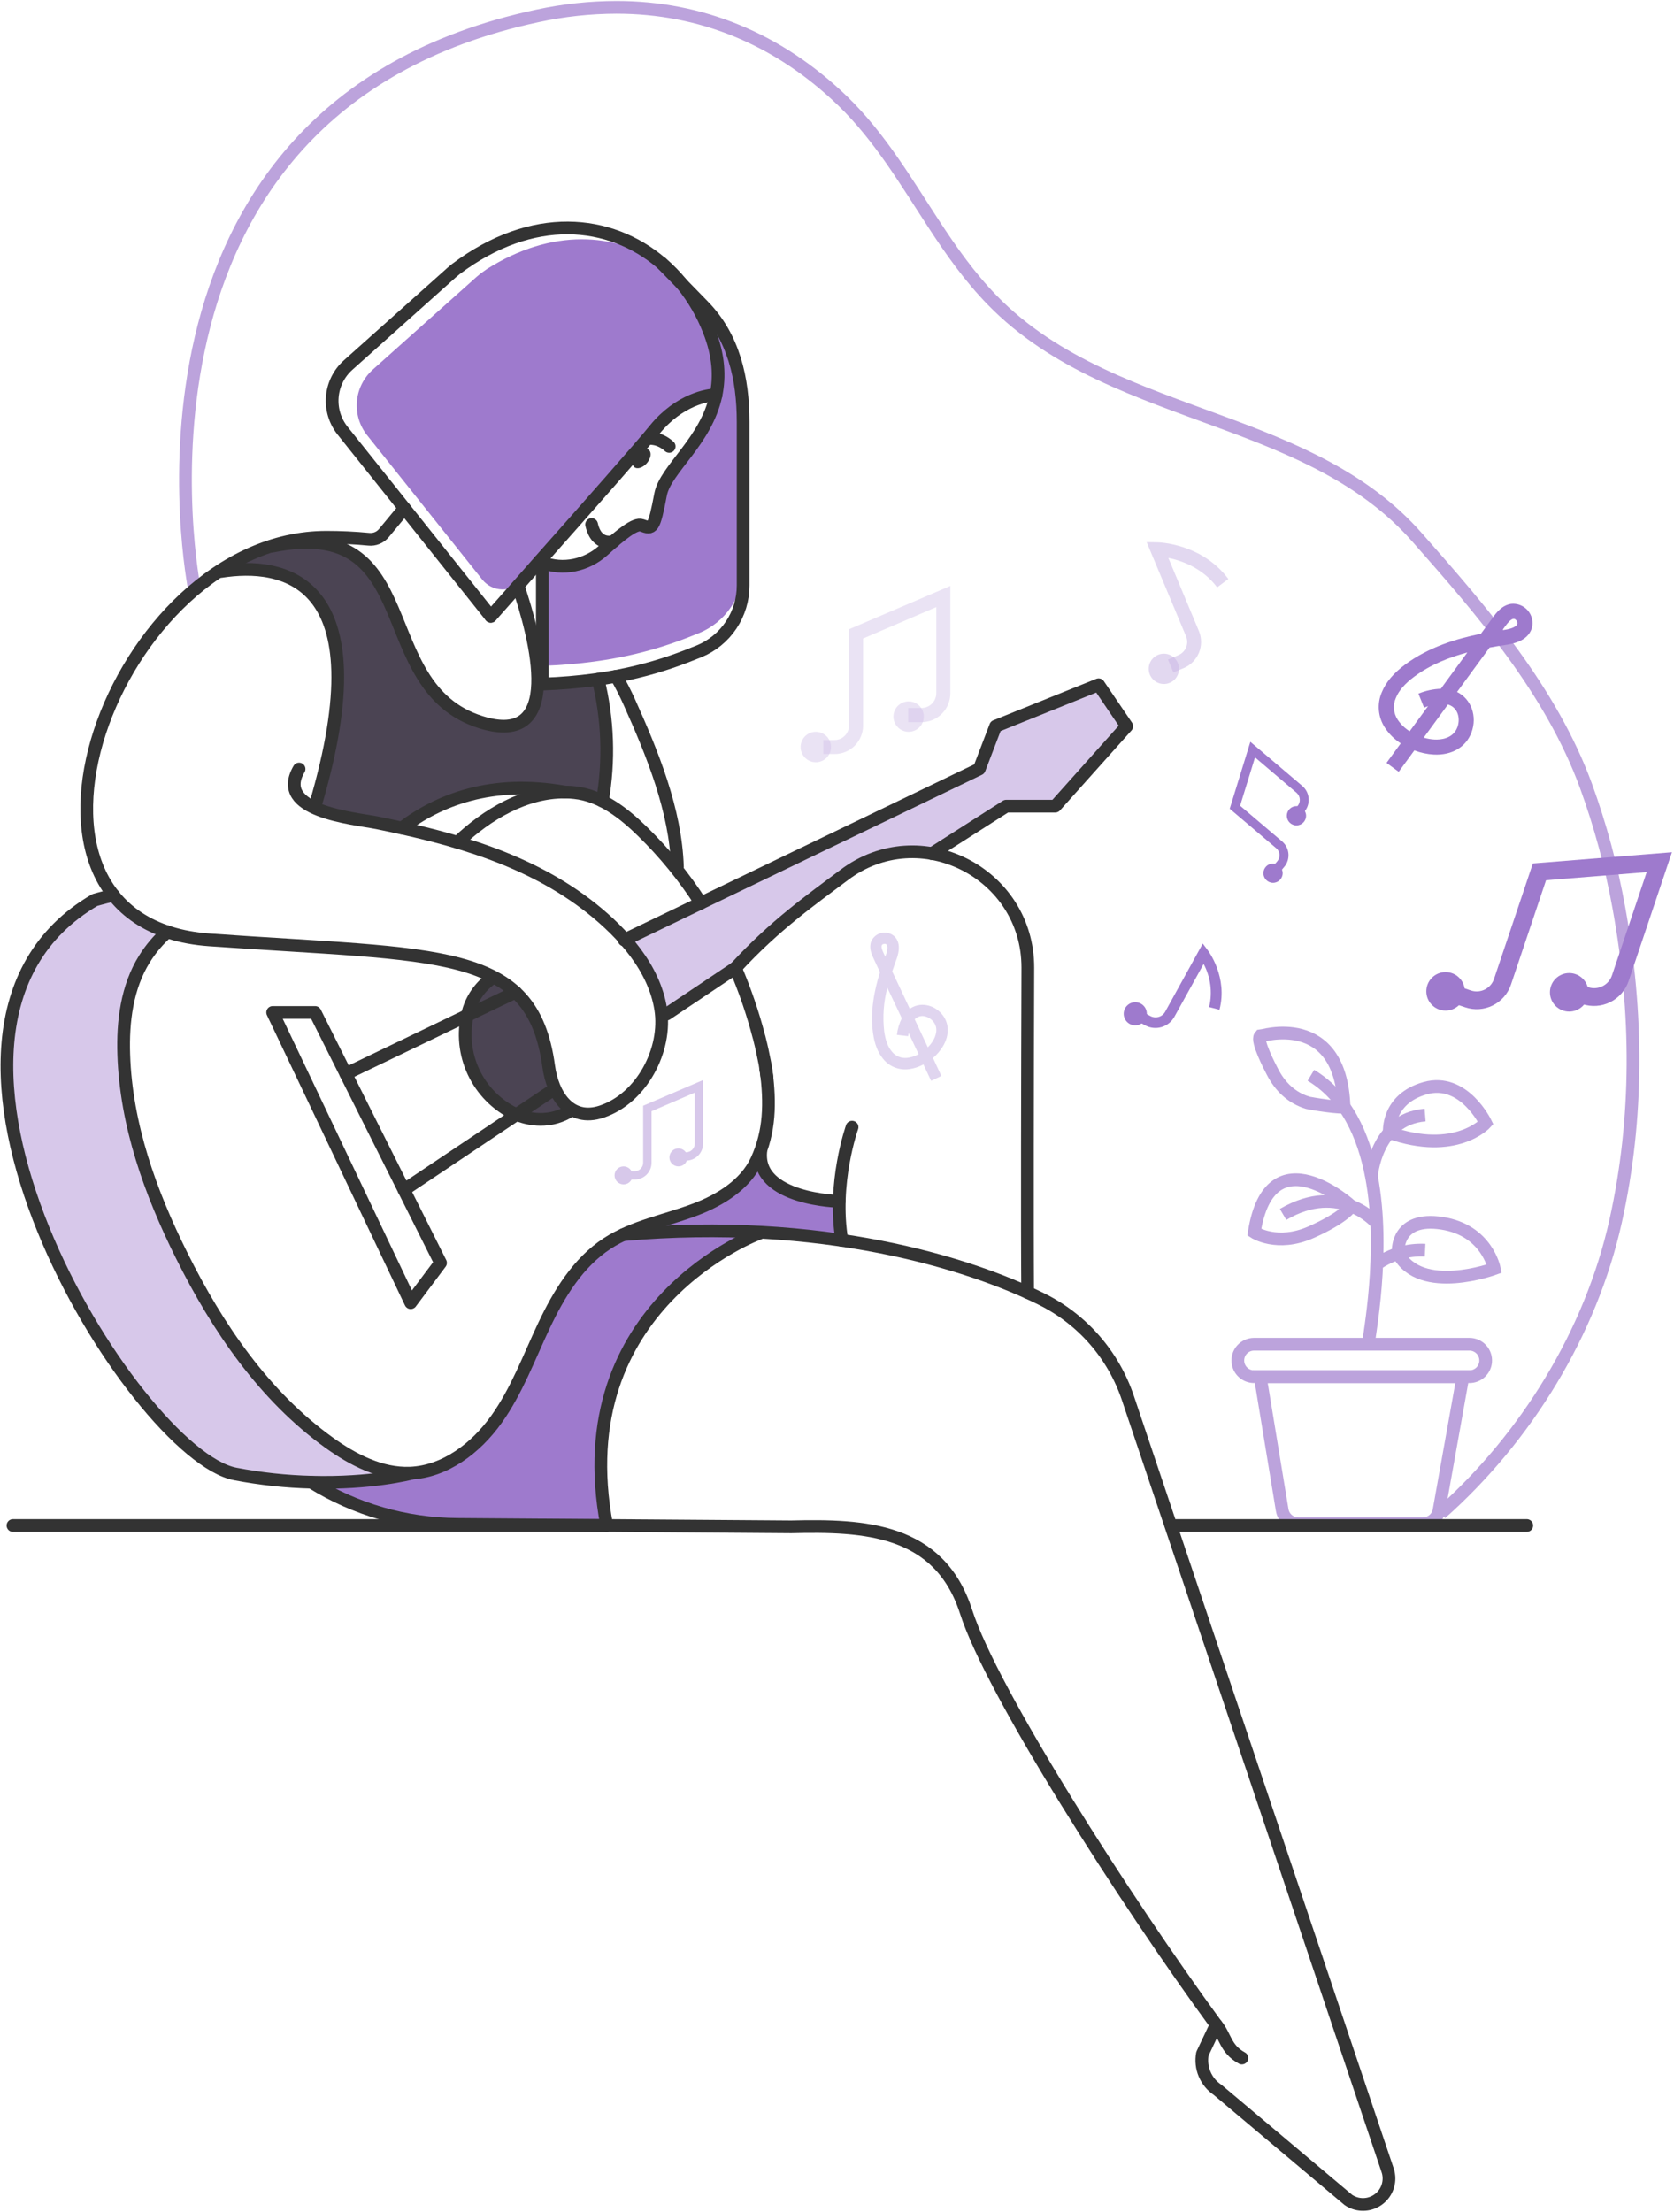 <svg width="686" height="906" viewBox="0 0 686 906" fill="none" xmlns="http://www.w3.org/2000/svg">
<path d="M569.21 624.77C567.987 624.626 566.772 624.419 565.57 624.15" stroke="#BCA3DC" stroke-width="5.21" stroke-miterlimit="10"/>
<path d="M79.719 241.51C79.719 241.51 39.999 44.84 220.319 6.49C230.933 4.196 241.759 3.026 252.619 3C287.089 3 318.769 15.73 345.269 41.31C360.619 56.16 371.199 74.31 382.629 91.75C389.799 102.75 397.359 113.45 406.629 122.97C432.249 149.28 466.959 160.47 500.709 172.97C530.389 183.9 559.309 195.86 580.589 219.97C607.669 250.61 635.589 282.9 649.899 321.83C655.84 338.135 660.37 354.92 663.439 372C671.189 414.5 671.499 457.91 662.099 500.14C651.939 545.85 625.399 588.89 590.499 619.87" stroke="#BCA3DC" stroke-width="5.21" stroke-miterlimit="10"/>
<path d="M599.501 563.91L589.711 618.66C589.439 620.195 588.633 621.585 587.437 622.586C586.241 623.586 584.731 624.133 583.171 624.13H532.001C530.427 624.13 528.903 623.571 527.702 622.553C526.5 621.535 525.7 620.124 525.441 618.57L516.441 563.91H599.501Z" stroke="#BCA3DC" stroke-width="5.21" stroke-miterlimit="10"/>
<path d="M608.81 557.8C608.674 559.465 607.917 561.018 606.688 562.15C605.46 563.282 603.85 563.911 602.18 563.91H513.9C512.249 563.91 510.658 563.296 509.436 562.187C508.214 561.077 507.449 559.553 507.29 557.91C507.199 556.988 507.302 556.056 507.593 555.176C507.884 554.296 508.356 553.487 508.979 552.8C509.601 552.113 510.361 551.565 511.209 551.189C512.056 550.814 512.973 550.62 513.9 550.62H602.18C603.097 550.621 604.005 550.812 604.845 551.181C605.685 551.55 606.441 552.088 607.063 552.762C607.686 553.436 608.162 554.232 608.463 555.099C608.763 555.966 608.881 556.885 608.81 557.8Z" stroke="#BCA3DC" stroke-width="5.21" stroke-miterlimit="10"/>
<path d="M560.799 550.61C560.799 547.81 567.929 512.88 562.019 481.9C558.779 464.9 551.609 449.11 537.199 440.46" stroke="#BCA3DC" stroke-width="5.21" stroke-miterlimit="10"/>
<path d="M562 481.9C562 481.9 563.63 458.37 584 456.74" stroke="#BCA3DC" stroke-width="5.21" stroke-miterlimit="10"/>
<path d="M564.18 517.81C569.969 513.757 576.941 511.744 584 512.09" stroke="#BCA3DC" stroke-width="5.21" stroke-miterlimit="10"/>
<path d="M564.181 501.1C564.181 501.1 549.411 483.6 525.801 497.44" stroke="#BCA3DC" stroke-width="5.21" stroke-miterlimit="10"/>
<path d="M553.78 494.06C553.78 494.06 520.51 463.66 514 504.76C514 504.76 523.36 510.87 537.2 504.76C551.04 498.65 553.78 494.06 553.78 494.06Z" stroke="#BCA3DC" stroke-width="5.21" stroke-miterlimit="10"/>
<path d="M569.341 463.91C569.341 463.91 568.131 450.23 584.001 445.75C599.871 441.27 608.831 460 608.831 460C608.831 460 596.601 473.52 569.341 463.91Z" stroke="#BCA3DC" stroke-width="5.21" stroke-miterlimit="10"/>
<path d="M573.002 512.07C573.002 512.07 572.462 498.24 590.912 501.07C609.362 503.9 612.352 519.66 612.352 519.66C612.352 519.66 582.122 530.74 573.002 513.5" stroke="#BCA3DC" stroke-width="5.21" stroke-miterlimit="10"/>
<path d="M550.781 453.25C550.781 454.25 536.901 452.01 536.021 451.75C529.301 449.75 524.531 445.09 521.391 438.93C520.391 437.02 514.831 426.31 516.391 424.45C516.411 424.45 549.421 413.83 550.781 453.25Z" stroke="#BCA3DC" stroke-width="5.21" stroke-miterlimit="10"/>
<path d="M461.728 297.47L432.428 330.22H412.328L381.878 349.67C375.611 348.544 369.177 348.739 362.99 350.244C356.803 351.749 350.998 354.531 345.948 358.41C332.638 368.41 291.628 408.95 270.828 413.41C265.828 401.48 259.398 390.09 255.828 385.03L401.328 315.03L407.998 297.47L450.188 280.47L461.728 297.47Z" fill="#D7C8EA"/>
<path d="M246.32 624.29L185.15 623.83C164.193 623.685 143.674 617.806 125.82 606.83C138.376 606.815 150.896 605.475 163.17 602.83C164.02 602.83 164.9 602.83 165.78 602.83C180.12 602.22 192.78 592.51 201.1 580.83C209.42 569.15 214.45 555.48 220.58 542.47C226.71 529.46 234.47 516.62 246.51 508.76C247.66 508 248.85 507.31 250.04 506.65C268.209 505.484 286.43 505.384 304.61 506.35C288.39 514 231.59 546.44 246.32 624.29Z" fill="#9E7ACD"/>
<path d="M313.822 463.78C313.822 463.78 307.822 482.05 326.872 489.21C345.922 496.37 344.192 488.93 344.172 501.68C344.172 501.68 348.012 507.2 340.092 507.38C332.172 507.56 300.522 502.6 288.532 504.18C276.542 505.76 254.532 504.79 275.932 498.5C297.332 492.21 311.302 481.84 313.822 463.78Z" fill="#9E7ACD"/>
<path d="M201.911 400.47C205.559 401.487 208.817 403.577 211.261 406.47C215.721 411.47 223.011 417.27 224.161 432.35C225.311 447.43 231.491 452.11 232.851 453.41C234.211 454.71 233.211 459.41 224.291 458.58C215.371 457.75 189.391 453.68 190.541 423.19C190.541 423.15 189.761 405.73 201.911 400.47Z" fill="#4B4453"/>
<path d="M165.469 603.48C153.194 606.125 140.675 607.465 128.119 607.48C127.959 607.36 127.769 607.29 127.619 607.17C117.137 606.907 106.695 605.779 96.399 603.8C55.169 595.93 -53.171 422.39 38.869 368.7C38.869 368.7 41.669 367.85 46.499 366.7C51.759 373.37 59.079 378.58 68.669 381.77C64.992 384.99 61.814 388.737 59.239 392.89C52.059 404.4 50.299 418.51 50.759 432.09C51.679 460.85 61.649 488.62 74.499 514.39C89.149 543.81 108.249 571.88 134.939 591.06C143.999 597.5 154.419 603.1 165.469 603.48Z" fill="#D7C8EA"/>
<path d="M95.779 230.35C95.779 230.35 95.279 232.77 101.559 233.22C107.839 233.67 134.489 234.88 137.369 264.22C140.249 293.56 124.809 330.52 133.849 332.74C142.889 334.96 162.509 340.14 168.309 336.54C174.109 332.94 206.309 312.29 242.449 326.26C242.449 326.26 248.149 331.84 248.289 316.06C248.429 300.28 250.499 274.74 239.629 278.24C228.759 281.74 221.629 275.83 218.479 289.66C215.329 303.49 187.559 291.49 187.559 291.49C187.559 291.49 170.079 277 160.609 249C151.139 221 126.999 221.5 119.139 222.63C111.279 223.76 95.779 230.35 95.779 230.35Z" fill="#4B4453"/>
<path d="M508.929 843C502.099 839.28 502.249 834 498.379 829.35L492.749 841.26C492.23 844.068 492.545 846.967 493.656 849.597C494.766 852.228 496.624 854.475 498.999 856.06L552.599 901.17C554.201 902.249 556.065 902.872 557.993 902.973C559.922 903.074 561.841 902.648 563.546 901.742C565.251 900.836 566.678 899.484 567.674 897.829C568.67 896.175 569.197 894.281 569.199 892.35C569.204 891.186 569.012 890.03 568.629 888.93L462.199 572.64C459.261 563.894 454.625 555.815 448.557 548.865C442.49 541.914 435.109 536.231 426.839 532.14C396.999 517.34 336.999 498.61 255.449 505.74" stroke="#333333" stroke-width="5.21" stroke-linecap="round" stroke-linejoin="round"/>
<path d="M498.381 829.38C460.831 778.06 406.381 692.92 395.891 660.16C384.891 626.03 354.051 624.69 324.251 625.42L187.451 624.42C166.298 624.29 145.593 618.317 127.621 607.16" stroke="#333333" stroke-width="5.21" stroke-linecap="round" stroke-linejoin="round"/>
<path d="M421.131 529.42C420.901 500.66 421.051 442.42 421.201 396.42C421.321 357.61 376.911 334.98 345.921 358.42C332.461 368.54 317.541 378.94 301.391 396.5" stroke="#333333" stroke-width="5.21" stroke-linecap="round" stroke-linejoin="round"/>
<path d="M349.18 461.69C349.18 461.69 341 484.63 345 508.06" stroke="#333333" stroke-width="5.21" stroke-linecap="round" stroke-linejoin="round"/>
<path d="M231.702 324.47H231.592C201.452 319.02 179.592 327.8 164.672 339.16" stroke="#333333" stroke-width="5.21" stroke-linecap="round" stroke-linejoin="round"/>
<path d="M46.501 366.66C41.671 367.84 38.871 368.66 38.871 368.66C-53.129 422.35 55.171 595.89 96.401 603.76C106.697 605.739 117.139 606.867 127.621 607.13C152.201 607.82 168.311 603.56 168.311 603.56" stroke="#333333" stroke-width="5.21" stroke-linecap="round" stroke-linejoin="round"/>
<path d="M111.738 414.71L168.308 533.6L180.528 517.3L129.118 414.71H111.738Z" stroke="#333333" stroke-width="5.21" stroke-linecap="round" stroke-linejoin="round"/>
<path d="M141.73 439.87L194.46 414.52V414.48L211.26 406.43" stroke="#333333" stroke-width="5.21" stroke-linecap="round" stroke-linejoin="round"/>
<path d="M381.849 349.67L412.339 330.22H432.439L461.739 297.47L450.199 280.48L408.009 297.47L401.299 315L255.789 385.03" stroke="#333333" stroke-width="5.21" stroke-linecap="round" stroke-linejoin="round"/>
<path d="M273.199 415.36L301.389 396.49" stroke="#333333" stroke-width="5.21" stroke-linecap="round" stroke-linejoin="round"/>
<path d="M227.331 446.04L211.921 456.36L165.551 487.39" stroke="#333333" stroke-width="5.21" stroke-linecap="round" stroke-linejoin="round"/>
<path d="M277.608 355.11C276.878 331.91 267.328 308.59 257.938 287.69C256.302 284.038 254.483 280.47 252.488 277" stroke="#333333" stroke-width="5.21" stroke-linecap="round" stroke-linejoin="round"/>
<path d="M211.92 238.83C220.01 262.38 231.17 306.48 197.07 295.83C151.07 281.45 175.02 210.96 111.74 223.69C111.603 223.729 111.462 223.753 111.32 223.76C111.294 223.752 111.266 223.752 111.24 223.76H111.16" stroke="#333333" stroke-width="5.21" stroke-linecap="round" stroke-linejoin="round"/>
<path d="M90.57 234.07C115.38 230.2 157.07 235.95 129.11 330.18" stroke="#333333" stroke-width="5.21" stroke-linecap="round" stroke-linejoin="round"/>
<path d="M246.85 328.11C249.733 311.548 249.134 294.567 245.09 278.25" stroke="#333333" stroke-width="5.21" stroke-linecap="round" stroke-linejoin="round"/>
<path d="M343.88 492.1C343.88 492.1 310.06 491.42 311.74 471.86" stroke="#333333" stroke-width="5.21" stroke-linecap="round" stroke-linejoin="round"/>
<path d="M311.172 505.17C311.172 505.17 231.472 534.28 248.632 624.87" stroke="#333333" stroke-width="5.21" stroke-linecap="round" stroke-linejoin="round"/>
<path d="M201.912 400.47C197.243 403.636 193.782 408.288 192.092 413.67C189.775 421.589 190.243 430.064 193.419 437.679C196.594 445.295 202.285 451.592 209.542 455.52C216.332 458.97 223.932 459.58 230.752 456.59C231.969 456.047 233.126 455.376 234.202 454.59" stroke="#333333" stroke-width="5.21" stroke-linecap="round" stroke-linejoin="round"/>
<path d="M301.379 396.49C305.286 405.62 308.501 415.029 310.999 424.64C311.116 424.966 311.206 425.3 311.269 425.64C311.659 427.14 311.999 428.64 312.349 430.2C312.729 432.01 313.109 433.77 313.459 435.57C313.539 436.15 313.649 436.72 313.729 437.3C313.745 437.403 313.745 437.508 313.729 437.61C313.799 438.03 313.879 438.45 313.959 438.91C314.029 439.64 314.149 440.41 314.299 441.21C314.279 441.299 314.279 441.391 314.299 441.48" stroke="#333333" stroke-width="5.21" stroke-linecap="round" stroke-linejoin="round"/>
<path d="M187.551 345C199.551 333.54 215.361 324.26 231.551 324.45H231.661C232.931 324.45 234.271 324.52 235.541 324.68C246.351 325.83 255.541 333 263.301 340.59C272.351 349.424 280.369 359.257 287.201 369.9" stroke="#333333" stroke-width="5.21" stroke-linecap="round" stroke-linejoin="round"/>
<path d="M313.781 437.3C313.797 437.402 313.797 437.507 313.781 437.61C313.851 438.03 313.931 438.45 314.011 438.91C315.621 451.68 315.541 463.46 310.061 475.27C305.421 485.27 295.061 491.57 285.131 495.36C272.971 500.01 259.701 502.27 248.811 509.36C236.811 517.22 229.021 530.07 222.881 543.07C216.741 556.07 211.761 569.73 203.401 581.43C195.041 593.13 182.401 602.83 168.081 603.43C156.081 603.89 144.681 597.98 134.901 590.97C108.211 571.79 89.111 543.72 74.461 514.3C61.611 488.53 51.641 460.76 50.721 432C50.261 418.42 52.021 404.31 59.201 392.8C61.776 388.647 64.954 384.899 68.631 381.68" stroke="#333333" stroke-width="5.21" stroke-linecap="round" stroke-linejoin="round"/>
<path d="M248.629 624.87H5.309" stroke="#333333" stroke-width="5.21" stroke-linecap="round" stroke-linejoin="round"/>
<path d="M625.662 624.87H479.922" stroke="#333333" stroke-width="5.21" stroke-linecap="round" stroke-linejoin="round"/>
<path d="M304.53 172.86V232.32C304.542 238.105 302.831 243.763 299.615 248.572C296.398 253.381 291.822 257.122 286.47 259.32C272.24 265.12 253.4 271.64 222.25 272.75V230.35C230.71 233.74 240.47 231.58 247.25 225.47C248.7 224.17 250.12 222.91 251.45 221.8C256.66 217.29 260.89 214.38 263.02 215.19C267.44 216.82 268.02 216.82 270.74 202.5C272.74 192.19 289.42 180.79 293.44 161.84C294.268 157.897 294.498 153.851 294.12 149.84C293.644 144.921 292.469 140.096 290.63 135.51C287.959 128.65 284.249 122.241 279.63 116.51L288.28 125.37C289.08 126.21 289.85 127.04 290.56 127.91C301.17 140.29 304.53 156.25 304.53 172.86Z" fill="#9E7ACD"/>
<path d="M293.85 159.52C293.75 160.32 293.6 161.1 293.45 161.84C291.53 161.71 286.04 162.48 279.74 166.13C275.333 168.67 271.444 172.018 268.28 176C263.47 182 240.37 208.17 221.2 229.81L214.1 237.81C213.056 238.987 211.768 239.921 210.325 240.547C208.882 241.173 207.32 241.476 205.747 241.434C204.175 241.392 202.631 241.006 201.224 240.304C199.816 239.602 198.579 238.601 197.6 237.37L150.43 178.27C147.323 174.34 145.833 169.372 146.264 164.38C146.696 159.389 149.015 154.75 152.75 151.41L195.3 113.41L197 112C197.83 111.39 198.66 110.8 199.48 110.23C226.07 93.41 252.22 95.17 271.48 108.14L279.66 116.53C284.279 122.262 287.989 128.67 290.66 135.53C294.25 144.7 294.9 152.6 293.85 159.52Z" fill="#9E7ACD"/>
<path d="M279.64 116.54L271.46 108.15L271 107.68C271.071 107.711 271.135 107.755 271.19 107.81L271.96 108.49C274.664 110.868 277.163 113.471 279.43 116.27C279.49 116.36 279.58 116.45 279.64 116.54Z" fill="#9E7ACD"/>
<path d="M277 112.31C277.071 112.34 277.136 112.384 277.19 112.44C280.189 115.002 282.947 117.834 285.43 120.9C285.49 120.99 285.59 121.08 285.65 121.17L277 112.31Z" fill="#9E7ACD"/>
<path d="M201.129 252.48C206.129 246.83 213.359 238.71 221.129 229.85C240.369 208.21 263.469 182 268.279 176C278.279 163.65 290.389 161.61 293.449 161.8" stroke="#333333" stroke-width="5.21" stroke-linecap="round" stroke-linejoin="round"/>
<path d="M221.169 229.85C221.51 230.035 221.86 230.201 222.219 230.35C230.679 233.74 240.439 231.58 247.219 225.47C254.349 219.05 260.309 214.17 262.989 215.19C267.409 216.82 267.989 216.82 270.709 202.5C272.709 192.19 289.389 180.79 293.409 161.84C294.979 154.36 294.609 145.72 290.599 135.53C287.925 128.671 284.215 122.264 279.599 116.53C279.529 116.44 279.439 116.35 279.379 116.26C276.896 113.195 274.138 110.363 271.139 107.8C271.084 107.745 271.019 107.701 270.949 107.67C249.889 89.8 218.279 86.59 186.849 110.17C186.289 110.61 185.739 111.07 185.209 111.53L142.669 149.53C138.934 152.863 136.614 157.497 136.182 162.484C135.751 167.472 137.242 172.435 140.349 176.36L201.079 252.43" stroke="#333333" stroke-width="5.21" stroke-linecap="round" stroke-linejoin="round"/>
<path d="M265.738 179.62C265.738 179.62 269.978 178.99 274.228 182.85" stroke="#333333" stroke-width="5.21" stroke-linecap="round" stroke-linejoin="round"/>
<path d="M265.095 189.691C266.752 187.759 267.114 185.35 265.903 184.31C264.692 183.271 262.367 183.995 260.709 185.927C259.051 187.859 258.688 190.268 259.899 191.308C261.111 192.347 263.437 191.623 265.095 189.691Z" fill="#333333"/>
<path d="M271 107.68L279.65 116.54L288.29 125.4C300.67 138.09 304.53 155.11 304.53 172.86V239.79C304.542 245.575 302.831 251.233 299.615 256.042C296.398 260.851 291.822 264.592 286.47 266.79C272.24 272.59 253.4 279.11 222.25 280.22V230.35" stroke="#333333" stroke-width="5.21" stroke-linecap="round" stroke-linejoin="round"/>
<path d="M251.441 221.79C251.441 221.79 244.511 224.12 242.441 214.86" stroke="#333333" stroke-width="5.21" stroke-linecap="round" stroke-linejoin="round"/>
<path d="M165.749 208.17L157.289 218.39C156.547 219.281 155.597 219.976 154.522 220.412C153.448 220.848 152.282 221.012 151.129 220.89C145.349 220.33 139.559 220.07 133.789 220.07C46.539 220.07 -10.761 378.12 85.849 384.99C180.539 391.7 218.169 387.56 224.849 436.76C226.419 448.35 233.439 459.76 246.589 455.33C262.969 449.84 273.359 430.05 270.759 413.41C268.109 396.49 255.339 382.34 242.409 372.06C216.989 351.93 185.879 343.38 154.659 337.06C144.539 335.06 112.359 332.38 122.559 315" stroke="#333333" stroke-width="5.21" stroke-linecap="round" stroke-linejoin="round"/>
<path d="M260.06 483.16H257.32V479.76H260.06C260.989 479.76 261.879 479.391 262.535 478.735C263.192 478.079 263.56 477.188 263.56 476.26V452.93L288.12 442.41V468.41C288.12 470.267 287.383 472.047 286.07 473.36C284.757 474.673 282.977 475.41 281.12 475.41H277.91V472H281.12C282.072 472 282.986 471.622 283.659 470.949C284.332 470.275 284.71 469.362 284.71 468.41V447.56L267 455.18V476.26C266.999 477.169 266.818 478.069 266.469 478.908C266.119 479.748 265.607 480.509 264.962 481.15C264.318 481.791 263.553 482.299 262.712 482.644C261.87 482.989 260.969 483.164 260.06 483.16Z" fill="#D7C8EA"/>
<path d="M255.53 485.15C257.568 485.15 259.22 483.497 259.22 481.46C259.22 479.422 257.568 477.77 255.53 477.77C253.492 477.77 251.84 479.422 251.84 481.46C251.84 483.497 253.492 485.15 255.53 485.15Z" fill="#D7C8EA"/>
<path d="M278.01 477.78C280.048 477.78 281.7 476.128 281.7 474.09C281.7 472.052 280.048 470.4 278.01 470.4C275.972 470.4 274.32 472.052 274.32 474.09C274.32 476.128 275.972 477.78 278.01 477.78Z" fill="#D7C8EA"/>
<g opacity="0.54">
<path opacity="0.54" d="M485.098 273.66L480.848 275.44L478.628 270.15L482.888 268.37C484.331 267.765 485.474 266.612 486.067 265.164C486.659 263.717 486.653 262.093 486.048 260.65L469.898 222.08L474.278 222.15C475.018 222.15 492.498 222.62 503.378 237.15L498.788 240.59C492.728 232.52 484.058 229.59 478.788 228.53L491.328 258.53C492.49 261.364 492.487 264.542 491.32 267.374C490.154 270.207 487.919 272.465 485.098 273.66Z" fill="#9E7ACD"/>
<path opacity="0.54" d="M476.948 280.18C480.378 280.18 483.158 277.399 483.158 273.97C483.158 270.54 480.378 267.76 476.948 267.76C473.519 267.76 470.738 270.54 470.738 273.97C470.738 277.399 473.519 280.18 476.948 280.18Z" fill="#9E7ACD"/>
</g>
<g opacity="0.46">
<path opacity="0.46" d="M342.001 308.87H337.371V303.12H342.001C343.57 303.117 345.075 302.493 346.184 301.383C347.294 300.274 347.918 298.769 347.921 297.2V257.75L389.451 240V284C389.446 287.135 388.197 290.14 385.98 292.356C383.762 294.572 380.756 295.817 377.621 295.82H372.191V290H377.621C378.418 290 379.208 289.843 379.944 289.538C380.68 289.233 381.35 288.786 381.913 288.222C382.477 287.658 382.924 286.989 383.229 286.253C383.534 285.516 383.691 284.727 383.691 283.93V248.67L353.691 261.55V297.2C353.69 298.734 353.386 300.252 352.798 301.669C352.21 303.086 351.349 304.372 350.263 305.456C349.178 306.54 347.889 307.399 346.472 307.985C345.054 308.571 343.535 308.871 342.001 308.87Z" fill="#9E7ACD"/>
<path opacity="0.46" d="M334.32 312.22C337.761 312.22 340.55 309.43 340.55 305.99C340.55 302.549 337.761 299.76 334.32 299.76C330.879 299.76 328.09 302.549 328.09 305.99C328.09 309.43 330.879 312.22 334.32 312.22Z" fill="#9E7ACD"/>
<path opacity="0.46" d="M372.351 299.76C375.792 299.76 378.581 296.971 378.581 293.53C378.581 290.089 375.792 287.3 372.351 287.3C368.91 287.3 366.121 290.089 366.121 293.53C366.121 296.971 368.91 299.76 372.351 299.76Z" fill="#9E7ACD"/>
</g>
<path d="M526.231 355.14L524.331 357.38L521.551 355L523.451 352.76C523.771 352.385 524.013 351.95 524.164 351.481C524.316 351.012 524.373 350.518 524.333 350.026C524.293 349.535 524.157 349.056 523.932 348.618C523.707 348.179 523.397 347.789 523.021 347.47L503.941 331.27L512.391 303.86L533.661 321.92C535.177 323.21 536.119 325.048 536.282 327.031C536.445 329.014 535.816 330.981 534.531 332.5L532.291 335.13L529.511 332.76L531.741 330.14C532.069 329.755 532.318 329.309 532.473 328.827C532.629 328.346 532.688 327.838 532.647 327.334C532.606 326.83 532.466 326.339 532.235 325.888C532.004 325.438 531.687 325.038 531.301 324.71L514.301 310.23L508.191 330.04L525.431 344.68C526.172 345.314 526.78 346.088 527.221 346.956C527.662 347.825 527.927 348.773 528.001 349.744C528.075 350.716 527.957 351.693 527.654 352.619C527.35 353.545 526.867 354.401 526.231 355.14Z" fill="#9E7ACD"/>
<path d="M521.688 361.62C523.87 361.62 525.638 359.851 525.638 357.67C525.638 355.488 523.87 353.72 521.688 353.72C519.507 353.72 517.738 355.488 517.738 357.67C517.738 359.851 519.507 361.62 521.688 361.62Z" fill="#9E7ACD"/>
<path d="M531.278 338.1C533.46 338.1 535.228 336.332 535.228 334.15C535.228 331.969 533.46 330.2 531.278 330.2C529.097 330.2 527.328 331.969 527.328 334.15C527.328 336.332 529.097 338.1 531.278 338.1Z" fill="#9E7ACD"/>
<path d="M600.429 412.61L594.879 410.75L597.199 403.84L602.749 405.71C603.681 406.024 604.666 406.151 605.648 406.084C606.63 406.018 607.588 405.758 608.47 405.321C609.351 404.883 610.137 404.277 610.784 403.535C611.431 402.794 611.925 401.932 612.239 401L628.159 353.68L685.159 349.09L667.409 401.86C666.135 405.626 663.419 408.733 659.856 410.497C656.294 412.262 652.176 412.539 648.409 411.27L641.999 409.08L644.319 402.17L650.839 404.37C652.771 405.015 654.88 404.869 656.705 403.964C658.53 403.059 659.923 401.468 660.579 399.54L674.809 357.24L633.569 360.56L619.179 403.33C618.557 405.171 617.579 406.871 616.301 408.333C615.022 409.796 613.468 410.993 611.726 411.854C609.985 412.716 608.091 413.226 606.153 413.356C604.214 413.486 602.269 413.232 600.429 412.61Z" fill="#9E7ACD"/>
<path d="M592.39 413.96C596.748 413.96 600.28 410.427 600.28 406.07C600.28 401.712 596.748 398.18 592.39 398.18C588.032 398.18 584.5 401.712 584.5 406.07C584.5 410.427 588.032 413.96 592.39 413.96Z" fill="#9E7ACD"/>
<path d="M643.05 414.36C647.408 414.36 650.94 410.828 650.94 406.47C650.94 402.113 647.408 398.58 643.05 398.58C638.693 398.58 635.16 402.113 635.16 406.47C635.16 410.828 638.693 414.36 643.05 414.36Z" fill="#9E7ACD"/>
<path d="M469.271 420L466.191 418.3L468.301 414.47L471.381 416.17C472.425 416.746 473.655 416.884 474.8 416.554C475.946 416.224 476.914 415.453 477.491 414.41L492.891 386.5L494.891 389.16C495.231 389.61 503.231 400.27 499.731 413.62L495.501 412.5C496.925 406.538 496.121 400.261 493.241 394.85L481.241 416.52C480.103 418.556 478.209 420.062 475.97 420.713C473.73 421.365 471.324 421.108 469.271 420Z" fill="#9E7ACD"/>
<path d="M465.228 420C467.846 420 469.968 417.877 469.968 415.26C469.968 412.642 467.846 410.52 465.228 410.52C462.61 410.52 460.488 412.642 460.488 415.26C460.488 417.877 462.61 420 465.228 420Z" fill="#9E7ACD"/>
<g opacity="0.56">
<path opacity="0.56" d="M385.769 440.73L381.579 442.73L378.409 436C376.401 437.113 374.184 437.794 371.899 438C369.985 438.167 368.06 437.855 366.298 437.09C364.536 436.325 362.993 435.132 361.809 433.62C359.699 431.04 358.369 427.62 357.749 423.12C356.529 414.34 358.289 405.65 360.609 398.22L357.999 392.64C357.239 391.04 355.999 388.36 356.999 385.64C357.379 384.751 357.968 383.967 358.716 383.355C359.465 382.743 360.35 382.321 361.297 382.124C362.243 381.928 363.224 381.963 364.154 382.227C365.084 382.491 365.936 382.976 366.639 383.64C369.639 386.82 367.909 391.51 367.159 393.51C366.649 394.9 366.159 396.37 365.619 397.9L372.829 413.22C376.829 410.41 382.409 411.3 385.879 415.28C389.059 418.92 389.229 423.94 386.339 428.7C385.259 430.457 383.909 432.033 382.339 433.37L385.769 440.73ZM363.629 404.61C362.088 410.427 361.65 416.482 362.339 422.46C362.839 426.07 363.839 428.75 365.399 430.65C366.118 431.581 367.061 432.315 368.139 432.785C369.218 433.256 370.397 433.446 371.569 433.34C373.282 433.175 374.942 432.651 376.439 431.8L372.359 423.13C372.279 423.55 372.209 423.99 372.159 424.44L367.549 423.9C367.814 421.534 368.491 419.233 369.549 417.1L363.629 404.61ZM374.839 417.52L380.219 429C381.031 428.192 381.743 427.289 382.339 426.31C383.199 424.9 384.929 421.31 382.339 418.31C380.709 416.45 377.769 415.31 375.439 417.01C375.223 417.161 375.023 417.332 374.839 417.52ZM361.839 386.74C361.728 386.782 361.627 386.844 361.542 386.925C361.456 387.006 361.387 387.103 361.339 387.21C361.029 388.05 361.619 389.43 362.199 390.66L362.779 391.9C363.409 390.19 364.149 387.8 363.239 386.84C363.098 386.733 362.935 386.659 362.762 386.624C362.589 386.59 362.41 386.595 362.239 386.64C362.098 386.655 361.96 386.688 361.829 386.74H361.839Z" fill="#9E7ACD"/>
</g>
<path d="M573.192 316.14L568.192 312.49L574.022 304.49C571.454 302.84 569.257 300.674 567.572 298.13C566.158 296 565.298 293.551 565.069 291.006C564.841 288.46 565.251 285.897 566.262 283.55C567.932 279.44 571.102 275.7 575.942 272.12C585.432 265.12 596.712 261.63 606.872 259.6L611.692 253.02C613.092 251.11 615.422 247.93 619.232 247.35C620.518 247.212 621.819 247.391 623.02 247.871C624.222 248.351 625.288 249.117 626.126 250.102C626.964 251.088 627.548 252.264 627.828 253.527C628.108 254.79 628.075 256.102 627.732 257.35C625.942 262.89 619.342 263.84 616.532 264.25C614.532 264.53 612.532 264.85 610.422 265.25L597.102 283.44C602.922 286.32 605.452 293.44 603.012 300C600.772 306 595.012 309.44 587.602 309.08C584.862 308.931 582.163 308.354 579.602 307.37L573.192 316.14ZM601.312 267.26C593.842 269.26 586.192 272.26 579.632 277.12C575.732 280 573.242 282.87 572.012 285.91C571.377 287.341 571.116 288.91 571.252 290.47C571.388 292.03 571.918 293.53 572.792 294.83C574.069 296.729 575.736 298.335 577.682 299.54L585.222 289.25C584.682 289.43 584.132 289.63 583.572 289.85L581.272 284.12C584.195 282.923 587.305 282.246 590.462 282.12L601.312 267.26ZM593.362 288.58L583.432 302.15C584.894 302.577 586.401 302.835 587.922 302.92C590.122 303.02 595.432 302.74 597.242 297.86C598.382 294.78 597.792 290.64 594.362 288.96C594.039 288.807 593.704 288.68 593.362 288.58ZM621.062 253.77C620.817 253.571 620.507 253.467 620.192 253.48C619.012 253.66 617.772 255.23 616.702 256.69L615.632 258.16C618.032 257.82 621.292 257.16 621.842 255.48C621.877 255.238 621.856 254.99 621.78 254.758C621.703 254.525 621.574 254.314 621.402 254.14C621.301 254.005 621.187 253.882 621.062 253.77Z" fill="#9E7ACD"/>
</svg>
